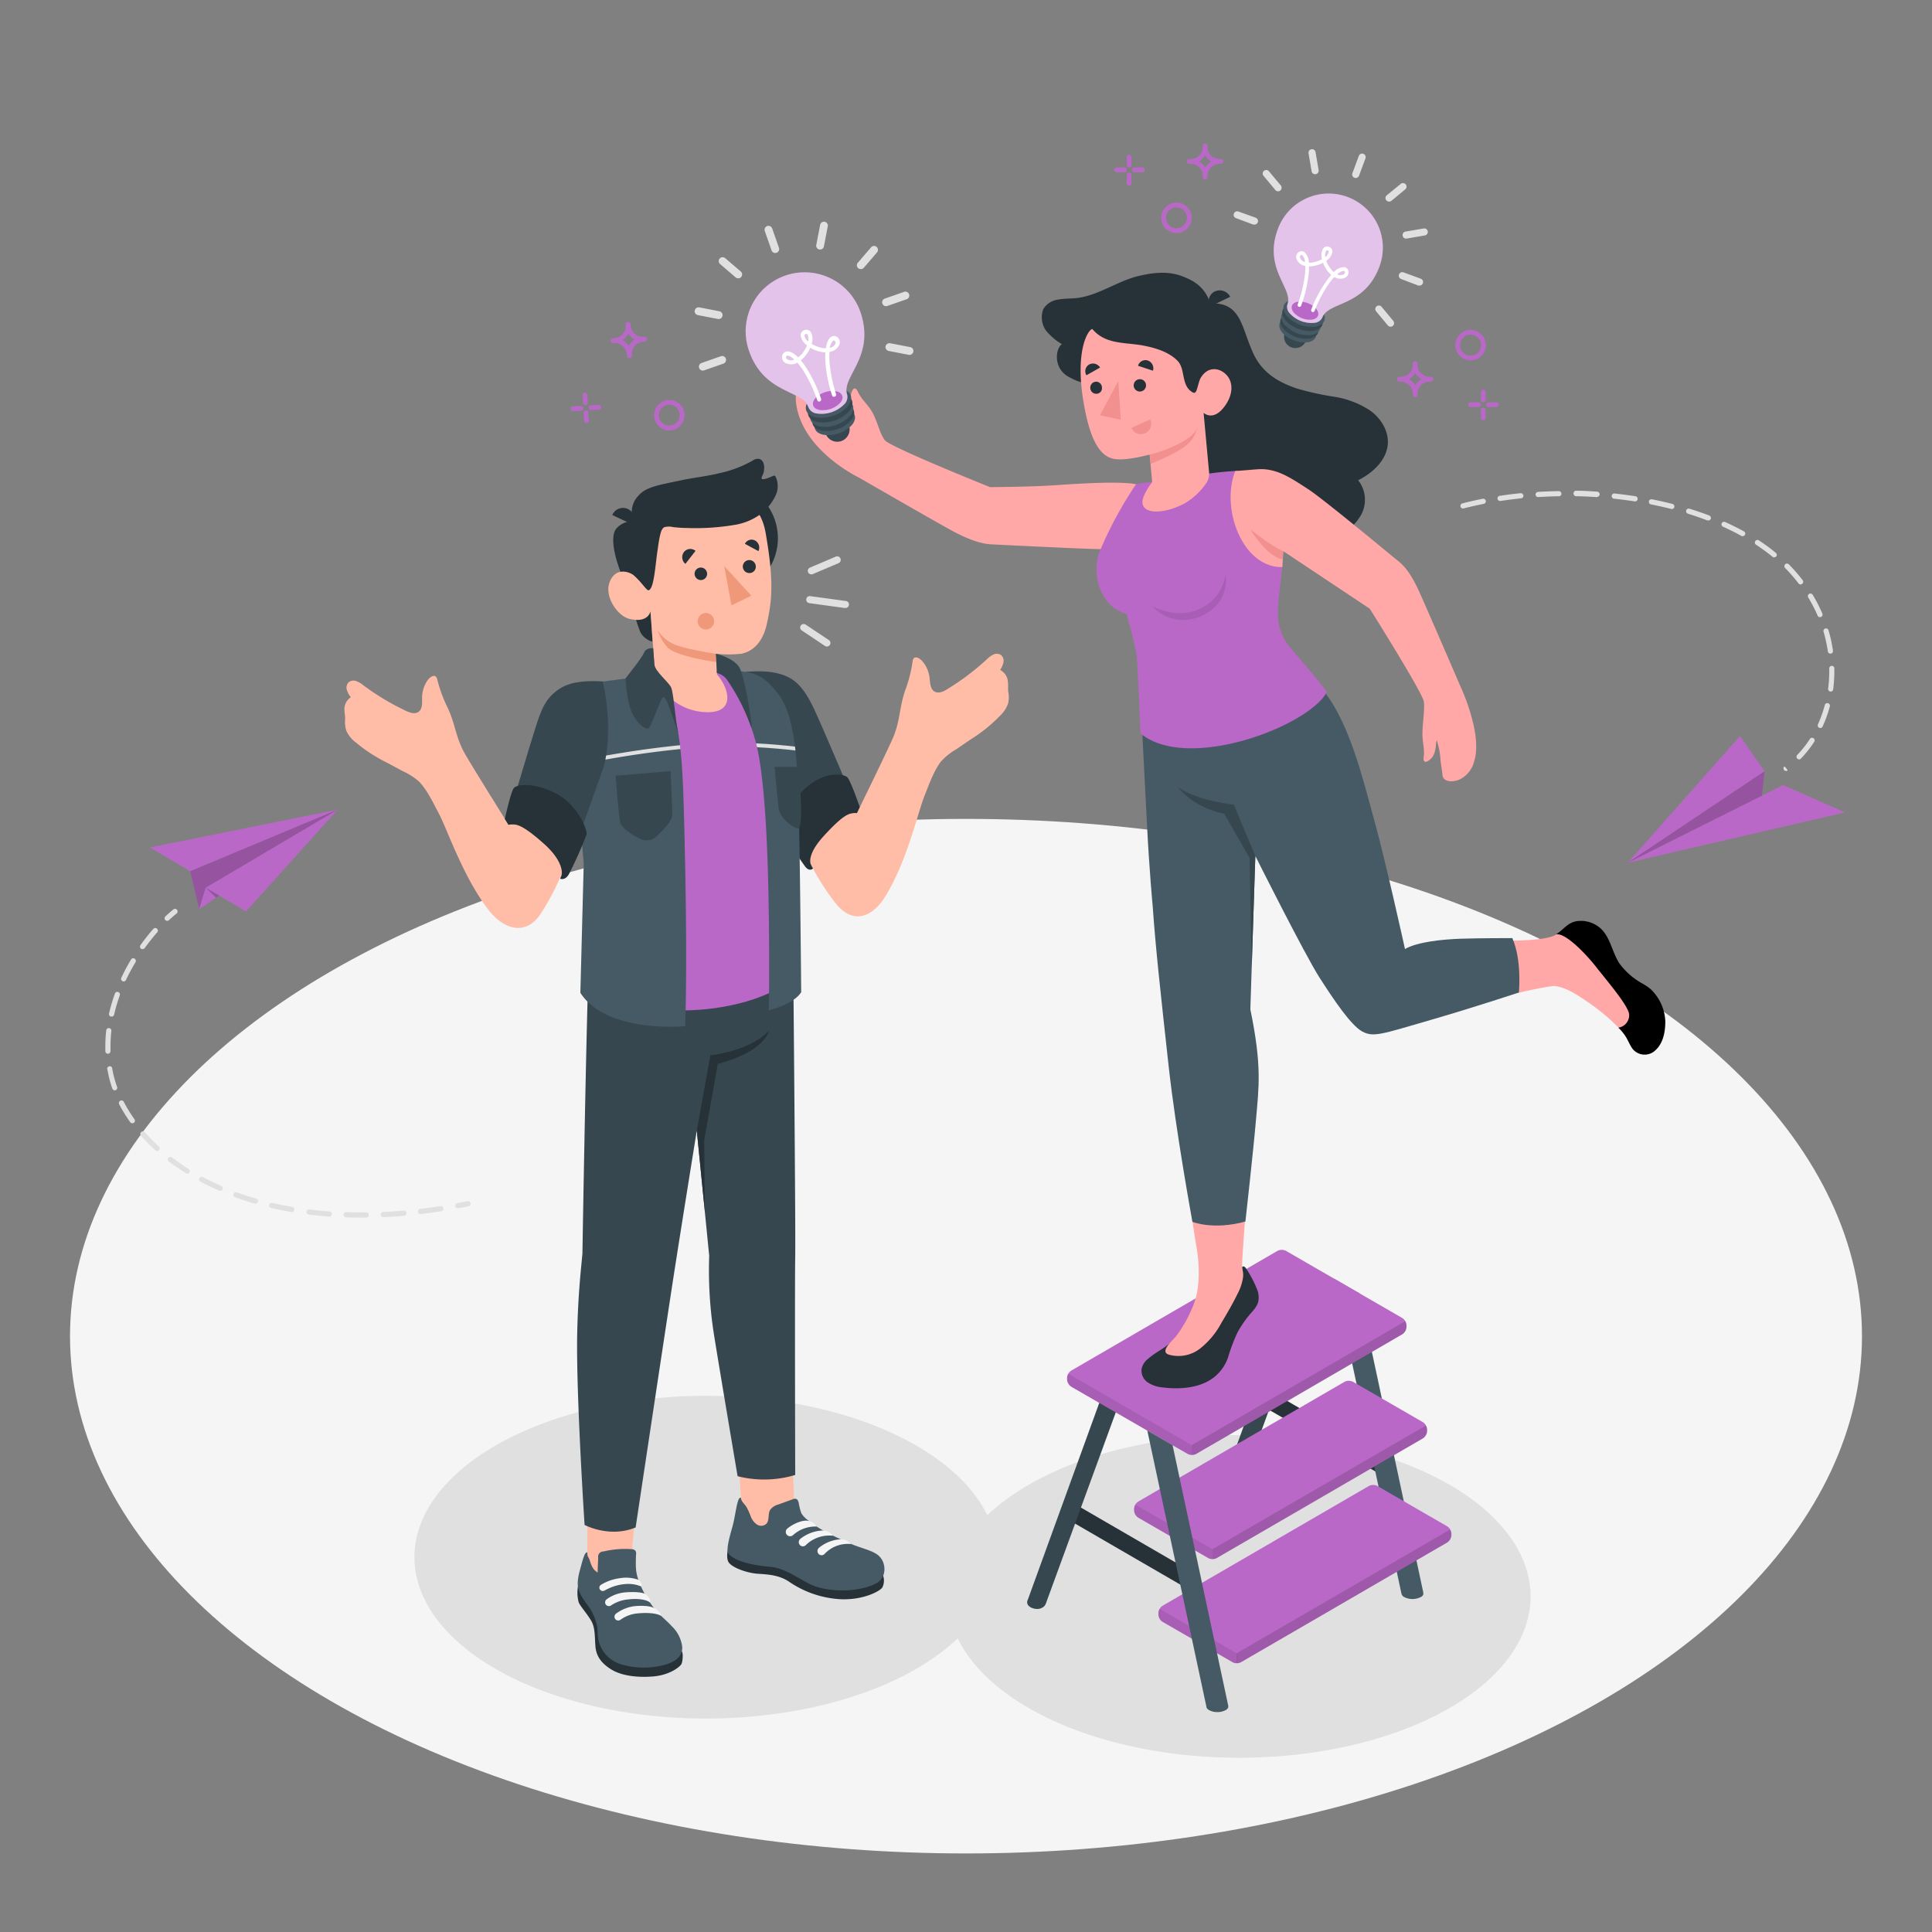 <svg xmlns="http://www.w3.org/2000/svg" viewBox="0 0 500 500"><rect x="0" y="0" width="500" height="500" fill="#808080" stroke="none"/><g id="Floor"><ellipse id="floor" cx="250" cy="345.8" rx="231.88" ry="133.87" style="fill:#f5f5f5"></ellipse></g><g id="Shadows"><ellipse id="Shadow" cx="320.69" cy="413.15" rx="75.43" ry="41.76" style="fill:#e0e0e0"></ellipse><ellipse id="shadow" cx="182.68" cy="403" rx="75.43" ry="41.76" style="fill:#e0e0e0"></ellipse></g><g id="Ladder"><g id="ladder"><path d="M336.92,327.75l-21.15,58.1c-.95,1.89,2.22,2.93,3.61,2.12a3.51,3.51,0,0,0,1-1.08L341.17,330Z" style="fill:#37474f"></path><polygon points="308.3 411.74 276.16 393.11 277.16 388.66 309.3 407.3 308.3 411.74" style="fill:#263238"></polygon><path d="M285.44,360.45,266,414c-.95,1.89,2.22,2.93,3.62,2.12a2,2,0,0,0,1-1l0,0,19-51.95Z" style="fill:#37474f"></path><polygon points="358.78 382.45 328.39 364.84 329.91 360.7 359.78 378.01 358.78 382.45" style="fill:#263238"></polygon><path d="M368.35,412.34a3.47,3.47,0,0,0-.05-.42l-16.49-77.2-6.56-3.78,17.46,81.57a1.4,1.4,0,0,0,.68.8,4.77,4.77,0,0,0,4.31,0,1.2,1.2,0,0,0,.66-.72A2.37,2.37,0,0,0,368.35,412.34Z" style="fill:#455a64"></path><path d="M312.69,403.23l-18.11-10.46a2.37,2.37,0,0,1-1.08-1.87v-.43a2.37,2.37,0,0,1,1.08-1.87l53.4-31a2.41,2.41,0,0,1,2.16,0l18.11,10.46a2.38,2.38,0,0,1,1.08,1.87v.43a2.4,2.4,0,0,1-1.08,1.88l-53.39,31A2.37,2.37,0,0,1,312.69,403.23Z" style="fill:#BA68C8"></path><path d="M293.82,389.41a2.14,2.14,0,0,0-.32,1.06v.43a2.37,2.37,0,0,0,1.08,1.87l18.11,10.46a2.25,2.25,0,0,0,1.09.26v-2.56Z" style="opacity:0.1"></path><path d="M313.78,400.93v2.56a2.24,2.24,0,0,0,1.08-.26l21.72-12.54,31.67-18.42a2.4,2.4,0,0,0,1.08-1.88V370a2.17,2.17,0,0,0-.32-1.06Z" style="opacity:0.15"></path><path d="M319,430.19l-18.12-10.46a2.39,2.39,0,0,1-1.08-1.87v-.43a2.39,2.39,0,0,1,1.08-1.87l53.4-31a2.41,2.41,0,0,1,2.16,0l18.11,10.46a2.37,2.37,0,0,1,1.08,1.87v.43a2.37,2.37,0,0,1-1.08,1.87l-53.39,31A2.41,2.41,0,0,1,319,430.19Z" style="fill:#BA68C8"></path><path d="M300.08,416.36a2.28,2.28,0,0,0-.32,1.07v.43a2.39,2.39,0,0,0,1.08,1.87L319,430.19a2.24,2.24,0,0,0,1.08.26v-2.56Z" style="opacity:0.1"></path><path d="M320,427.89v2.56a2.24,2.24,0,0,0,1.08-.26l21.73-12.54,31.66-18.43a2.37,2.37,0,0,0,1.08-1.87v-.43a2.23,2.23,0,0,0-.31-1.06Z" style="opacity:0.15"></path><path d="M307.34,376.26l-30.1-17.38a2.37,2.37,0,0,1-1.08-1.87v-.43a2.37,2.37,0,0,1,1.08-1.87l53.39-31a2.41,2.41,0,0,1,2.16,0l30.1,17.38A2.37,2.37,0,0,1,364,343v.43a2.37,2.37,0,0,1-1.08,1.87l-53.39,31A2.41,2.41,0,0,1,307.34,376.26Z" style="fill:#BA68C8"></path><path d="M308.42,374v2.56a2.24,2.24,0,0,0,1.08-.26l21.73-12.54,31.66-18.43a2.37,2.37,0,0,0,1.08-1.87V343a2.23,2.23,0,0,0-.31-1.06Z" style="opacity:0.15"></path><path d="M276.47,355.52a2.26,2.26,0,0,0-.31,1.06V357a2.37,2.37,0,0,0,1.08,1.87l30.1,17.38a2.24,2.24,0,0,0,1.08.26V374Z" style="opacity:0.1"></path><path d="M303.46,374l14.36,67.21a1.33,1.33,0,0,1,.05.44,1.64,1.64,0,0,1,0,.2,1.35,1.35,0,0,1-.66.72,4.34,4.34,0,0,1-2.16.51,4.28,4.28,0,0,1-2.15-.51,1.46,1.46,0,0,1-.61-.56l-.07-.22,0-.09-15.3-71.48" style="fill:#455a64"></path></g></g><g id="character-2"><g id="Character"><path d="M321.3,328c-1.52,1.29-3.62,7.47-3.93,8.16a82.77,82.77,0,0,1-4.19,8.76c-.6,1-1.35,1.82-2,2.75a4.12,4.12,0,0,1-2.1,1.61,2.5,2.5,0,0,1-2.27-.3,2.44,2.44,0,0,1-.82-1.66,17.91,17.91,0,0,1,.38-3.58,17.34,17.34,0,0,1-4,4.22c-1.11.85-1.61,1.13-2.77,1.88a21,21,0,0,0-2.7,2,4.4,4.4,0,0,0-1.43,2.31,3.64,3.64,0,0,0,1.53,3.59,8.25,8.25,0,0,0,3.87,1.32c4.89.63,10.83.12,14.41-3.61a11.3,11.3,0,0,0,2.56-4.22,45.43,45.43,0,0,1,2.43-6.41,28.1,28.1,0,0,1,3.79-5.34,7.59,7.59,0,0,0,1.45-2.16,5.38,5.38,0,0,0-.25-3.8,28.2,28.2,0,0,0-2.74-5.18,1.44,1.44,0,0,0-.49-.52C321.79,327.69,321.55,327.77,321.3,328Z" style="fill:#263238"></path><path d="M427.16,256a15.07,15.07,0,0,0-2.05-1.39,18.24,18.24,0,0,1-6-5.23c-1.81-2.78-2.27-6.39-4.57-8.78a7.67,7.67,0,0,0-6-2.21c-2.71.21-3.7,2.13-5.81,3.48-1.71,1.08-6,1.39-9.12,1.51s-6.56,0-9.68.11c-4.64.17-12.77-.48-20.64,2.85-5.73-20.43-12-61.11-26.76-73.08a3,3,0,0,0-2.05.2l0-.14L297,185.52c-.65,12.74,3.06,63.4,6,81.5,1,6.35,3,32.36,5.26,46.73q.64,4.23,1.28,8.44a37.35,37.35,0,0,1,.64,9.19c-.09,1-.2,2-.36,3a21,21,0,0,1-1.71,5.09,32.31,32.31,0,0,1-3.75,6.36c-.75,1-4.34,3.88-1.93,4.73a9.1,9.1,0,0,0,8.12-1.53,20.86,20.86,0,0,0,5.47-6.54c1.52-2.56,3.05-5.14,4.34-7.82a12.8,12.8,0,0,0,1.34-4.11c.18-1.69-.36-1.61-.21-4.34s1.22-17.6,1.22-17.6c.92-11,1.88-22.73,2-27,.24-6.92-2-20.68-2-20.68l2.05-40.44c7.63,14.67,19,34.15,22.69,39.79,5.19,7.83,9.55,7.14,19.52,4,8.43-2.65,26-7.95,35.12-9.13,3.26.27,6.31,2.47,9,4.28a51.55,51.55,0,0,1,7.81,6.55,12.14,12.14,0,0,1,2.2,2.81c.36.69,1.08,1.34,1.51,2a3.64,3.64,0,0,0,5.71.58c2.09-1.9,2.39-4.85,2.36-7.41A11,11,0,0,0,427.16,256Z" style="fill:#ffa8a7"></path><path d="M414.54,240.55c2.3,2.39,2.76,6,4.57,8.78a18.24,18.24,0,0,0,6,5.23,15.07,15.07,0,0,1,2.05,1.39,12.21,12.21,0,0,1,3.82,8.37c0,2.55-.46,5.57-2.55,7.48a4,4,0,0,1-6.09-.59c-.43-.65-.95-1.75-1.31-2.44a12.14,12.14,0,0,0-2.2-2.81,3.26,3.26,0,0,0,2.79-3.46c-.25-2.3-5.73-8.66-8.5-12.2s-8.06-9-10.42-8.48c2.11-1.35,3.1-3.27,5.81-3.48A7.67,7.67,0,0,1,414.54,240.55Z"></path><path d="M342.71,179c-1.22-1.54-9.21-9.49-9.21-9.49-8.09,7.33-31,8.12-38.49,3.58.28,12.39,1.16,26.7,1.81,39.93.6,12.1,1.49,21.43,1.49,21.43.72,10.45,2,22.14,4.15,41.6,1.87,16.94,6.14,40.16,6.14,40.16s5.38,2.21,13.71-.08c0,0,2.05-18.26,2.73-26.24.75-8.71,1.59-13.89-1.45-28.67l1.29-39.69s12.75,25.44,16.57,31.41,8.21,12.44,11.08,14,4.92.75,17.37-2.87,23.19-7.22,23.19-7.22.82-8.34-1.7-14.07c0,0-8.56,0-13.32.16s-11.34.83-14.46,2.67c0,0-4.81-21.86-7.86-33S349.3,187.36,342.71,179Z" style="fill:#455a64"></path><g id="character"><path d="M222.35,123.63s20.78,12,24.71,14.08c4.19,2.17,7,3,9.35,3.16,0,0,22.68,1.13,27.45,1.23,6,.13,8.62.36,11.73-1,1.72-.79,1.71-.83,6.17-4.06a18,18,0,0,0-1.48-4.72c-.59-1.14-5-6.8-6.23-7-5.3-1-18.86.16-22.76.36-4.49.24-10.57.36-15.07.39,0,0-25.74-10.33-27.19-12.11s-2-5.37-3.61-7.82c-1.06-1.65-2.58-2.93-3.39-4.75-.2-.45-.58-1-1-.83a.84.84,0,0,0-.31.28,3.81,3.81,0,0,0-.27,3.47c.31,1,.85,2.65-.2,4.08-1.22-.85-2.08-3.36-2.49-5.52a9.14,9.14,0,0,0-1.29-3.68c-1.25-1.61-8.61-1.42-9.68.23s-1.16,4.62-.08,8C210,117.78,222.35,123.63,222.35,123.63Z" style="fill:#ffa8a7"></path><g id="Light"><path d="M219.71,110.09a3.2,3.2,0,1,1-4.05-2A3.2,3.2,0,0,1,219.71,110.09Z" style="fill:#37474f"></path><path d="M213.09,112.51c-2.4-.49-3-2.38-1.4-4.21a8.51,8.51,0,0,1,7.3-2.42c2.4.49,3,2.38,1.39,4.21A8.46,8.46,0,0,1,213.09,112.51Z" style="fill:#455a64"></path><path d="M212.61,111.45c-2.47-.51-3.12-2.45-1.44-4.34a8.76,8.76,0,0,1,7.52-2.5c2.47.51,3.12,2.46,1.44,4.34A8.75,8.75,0,0,1,212.61,111.45Z" style="fill:#37474f"></path><path d="M212.12,110.36c-2.55-.53-3.21-2.53-1.48-4.48a9,9,0,0,1,7.75-2.57c2.55.53,3.21,2.53,1.48,4.47A9,9,0,0,1,212.12,110.36Z" style="fill:#455a64"></path><path d="M211.61,109.23c-2.62-.54-3.31-2.6-1.53-4.61a9.3,9.3,0,0,1,8-2.65c2.63.54,3.32,2.6,1.53,4.61A9.29,9.29,0,0,1,211.61,109.23Z" style="fill:#37474f"></path><path d="M211.13,108c-2.69-.55-3.39-2.65-1.57-4.7a9.49,9.49,0,0,1,8.15-2.71c2.69.55,3.39,2.66,1.57,4.71A9.49,9.49,0,0,1,211.13,108Z" style="fill:#455a64"></path><path d="M203.43,71.25a15.27,15.27,0,0,0-9.67,19.31c3.82,11.5,13.94,10.26,15.48,14.89a2.63,2.63,0,0,0,2.15,1.56,8.26,8.26,0,0,0,7.07-2.35,2.63,2.63,0,0,0,.78-2.53h0c-1.54-4.63,7.32-9.7,3.5-21.2A15.28,15.28,0,0,0,203.43,71.25Z" style="fill:#BA68C8"></path><g style="opacity:0.6"><path d="M203.43,71.25a15.27,15.27,0,0,0-9.67,19.31c3.82,11.5,13.94,10.26,15.48,14.89a2.63,2.63,0,0,0,2.15,1.56,8.26,8.26,0,0,0,7.07-2.35,2.63,2.63,0,0,0,.78-2.53h0c-1.54-4.63,7.32-9.7,3.5-21.2A15.28,15.28,0,0,0,203.43,71.25Z" style="fill:#fff"></path></g><path d="M212.05,106.09c-1.75-.36-2.2-1.74-1-3.07a6.19,6.19,0,0,1,5.32-1.77c1.75.36,2.21,1.74,1,3.07A6.19,6.19,0,0,1,212.05,106.09Z" style="fill:#BA68C8"></path><path d="M216,102.67a.53.53,0,0,1-.66-.32,37.55,37.55,0,0,1-1.73-8.62,18.27,18.27,0,0,1,0-2.54,6.63,6.63,0,0,1-1.46-.2,8.84,8.84,0,0,1-2.46-1,9,9,0,0,1-1.39,2.25,7.23,7.23,0,0,1-1.05,1,19.92,19.92,0,0,1,1.49,2.07,37.12,37.12,0,0,1,3.76,7.94.52.52,0,1,1-1,.3,36.65,36.65,0,0,0-3.65-7.69,16.62,16.62,0,0,0-1.5-2,3.2,3.2,0,0,1-3,.1,1.66,1.66,0,0,1-.89-2,1.38,1.38,0,0,1,1.15-1c.83-.11,1.85.44,2.93,1.52a5.83,5.83,0,0,0,1-.92,8,8,0,0,0,1.31-2.19,3.85,3.85,0,0,1-1.64-2.52,1.39,1.39,0,0,1,1-1.42,1.37,1.37,0,0,1,1.65.54,3.89,3.89,0,0,1,.2,3,7.91,7.91,0,0,0,2.36,1,5.92,5.92,0,0,0,1.32.16c.22-1.51.71-2.56,1.43-3a1.37,1.37,0,0,1,1.52.12,1.67,1.67,0,0,1,.47,2.1,3.23,3.23,0,0,1-2.48,1.71,16.87,16.87,0,0,0,0,2.54,36.67,36.67,0,0,0,1.68,8.35.52.52,0,0,1-.31.67ZM203.66,92.05a.39.39,0,0,0-.22.28c-.13.41.27.66.4.73a2,2,0,0,0,1.74,0c-.84-.79-1.5-1.08-1.85-1Zm11.11-2a2.07,2.07,0,0,0,1.39-1c.06-.13.23-.58-.12-.83-.2-.14-.32-.11-.41-.06A3,3,0,0,0,214.77,90Zm-6.28-3.56a.35.35,0,0,0-.29.39,2.51,2.51,0,0,0,.91,1.49A2.55,2.55,0,0,0,209,86.6.35.35,0,0,0,208.49,86.46Z" style="fill:#fff"></path></g><path d="M212.05,64.57a1,1,0,0,1-.8-1.18l1-5.18a1,1,0,0,1,1.18-.81h0a1,1,0,0,1,.8,1.17l-1,5.19a1,1,0,0,1-1.18.8Z" style="fill:#e0e0e0"></path><path d="M200.44,65.46a1,1,0,0,1-.76-.66l-1.75-5a1,1,0,0,1,1.91-.68l1.75,5a1,1,0,0,1-.62,1.29A1.07,1.07,0,0,1,200.44,65.46Z" style="fill:#e0e0e0"></path><path d="M190.83,72a1,1,0,0,1-.47-.23l-4-3.43a1,1,0,1,1,1.32-1.53l4,3.43a1,1,0,0,1-.85,1.76Z" style="fill:#e0e0e0"></path><path d="M180.61,81.55a1,1,0,0,1,.38-2l5.18,1h0a1,1,0,1,1-.38,2l-5.18-1Z" style="fill:#e0e0e0"></path><path d="M181.7,95.89a1,1,0,0,1-.76-.66,1,1,0,0,1,.62-1.29l5-1.75a1,1,0,0,1,.67,1.91l-5,1.75A1.07,1.07,0,0,1,181.7,95.89Z" style="fill:#e0e0e0"></path><path d="M230,90.83a1,1,0,1,1,.37-2l5.19,1h0a1,1,0,0,1-.38,2l-5.18-1Z" style="fill:#e0e0e0"></path><path d="M229.12,79.22a1,1,0,0,1-.76-.65,1,1,0,0,1,.62-1.29l5-1.75a1,1,0,0,1,.67,1.91l-5,1.74A.88.88,0,0,1,229.12,79.22Z" style="fill:#e0e0e0"></path><path d="M222.55,69.61a1.07,1.07,0,0,1-.47-.22A1,1,0,0,1,222,68l3.44-4a1,1,0,1,1,1.53,1.32l-3.43,4A1,1,0,0,1,222.55,69.61Z" style="fill:#e0e0e0"></path><path d="M300,116.87c1.55,1.37,2.69,4.2,4,5.81a47,47,0,0,0,31.84,17,23.85,23.85,0,0,0,9.33-.78,12.1,12.1,0,0,0,7.14-5.76,8.19,8.19,0,0,0-.81-8.85c3.81-1.93,7.42-5.25,7.67-9.51.19-3.36-1.84-6.56-4.57-8.53a23.57,23.57,0,0,0-9.36-3.58,71.56,71.56,0,0,1-9.85-2.2c-5.09-1.79-8.91-4.28-11.13-9.21-3.08-6.83-3.06-13-11-12.77-1.53-4.21-4.11-5.85-7.62-7.11s-7.27-.81-10.78,0c-5.66,1.29-10.6,5.17-16.37,5.77-1.55.16-3.13.08-4.67.39A5.26,5.26,0,0,0,270,80a6,6,0,0,0,.69,5.54,15.46,15.46,0,0,0,4.14,3.53c-1.62,1-2.53,6.49,2.22,8.71a14.54,14.54,0,0,0,7.39,1.77c-.16,0,1.18,11.22,1.46,12.22.72,2.63,5.91,3.34,8.16,3.87,1.67.4,4.36,0,5.7,1Z" style="fill:#263238"></path><path d="M313.16,79.32l5.22-2.51a3.06,3.06,0,0,0-4-1.38A2.82,2.82,0,0,0,313.16,79.32Z" style="fill:#263238"></path><path d="M284.62,142.67a100.17,100.17,0,0,1,9.43-17.41l19.56-2.8c2.07-.27,5.13-.56,6.26-.58a9.83,9.83,0,0,1,3,.42c3.74,1.21,4.7,4.53,5.54,8.52.93,4.38,3.33,8.45,3.43,15.94l-1,8.85-.08,1.48c0,.26,0,.51,0,.77a13.28,13.28,0,0,0,3.39,10c5.91,7,6.88,8,9.22,11.26-4.71,8.85-36.07,20.78-48.19,10.69,0,0-.71-16.13-1-20.25-1.09-5.55-2.29-9.32-2.58-10.65C284.55,157,282.33,148.15,284.62,142.67Z" style="fill:#BA68C8"></path><path d="M298.1,156.76s6.23,3.8,12.5.73a11.26,11.26,0,0,0,6.56-8.91s1.56,7.41-6.39,10.91A10.87,10.87,0,0,1,298.1,156.76Z" style="opacity:0.1"></path><path d="M280.32,103.47c1.88,11.75,4.93,14.71,8,15.29,2.07.39,5.66-.19,9.2-1.12l.66,7.11s-2.65,3.46-2.52,5.32c.21,3.29,6.2,2.84,11.15.08a17.86,17.86,0,0,0,5.55-5.39,4.49,4.49,0,0,0,.57-2.3l-1.44-15.62s2.23,2.13,5-1.13,3-7.23.25-9.28c-1.89-1.41-4.54-1.34-6.14,1.62-.85,2.13-.81,4.2-2,3.46-3-1.74-1.76-6-3.84-8.12-2.29-2.37-5.92-3.4-9.07-4-4.75-.83-9.6-.24-13-4.24C281.63,85.3,278.25,90.52,280.32,103.47Z" style="fill:#ffa8a7"></path><path d="M293.4,99.86a1.6,1.6,0,1,0,1.53-1.73A1.62,1.62,0,0,0,293.4,99.86Z" style="fill:#263238"></path><path d="M282.17,100.41a1.53,1.53,0,0,0,1.57,1.5,1.44,1.44,0,0,0,1.44-1.63,1.52,1.52,0,0,0-1.57-1.5A1.55,1.55,0,0,0,282.17,100.41Z" style="fill:#263238"></path><polygon points="289.4 98.64 290.06 108.62 284.68 107.48 289.4 98.64" style="fill:#f28f8f"></polygon><path d="M297.56,117.64c3.75-.85,11.35-3.82,12.29-7a8.07,8.07,0,0,1-2.38,4.2c-2.15,2.22-9.69,5.2-9.69,5.2Z" style="fill:#f28f8f"></path><path d="M294.52,94.66l3.87,1.28a2.14,2.14,0,0,0-1.34-2.64A2,2,0,0,0,294.52,94.66Z" style="fill:#263238"></path><path d="M281.17,97.12l3.53-2a2.14,2.14,0,0,0-2.86-.77A2,2,0,0,0,281.17,97.12Z" style="fill:#263238"></path><path d="M297.67,108.54l-4.83,2.2a2.59,2.59,0,0,0,3.46,1.4A2.67,2.67,0,0,0,297.67,108.54Z" style="fill:#f28f8f"></path><path d="M378,177.73s-9.15-21.24-11-25.24c-2.27-4.77-3.89-6.37-5.79-7.81,0,0-18.29-15.16-22.26-17.81-5-3.33-7.64-4.87-11-5.35-1.88-.26-2.76,0-8.26.38-3.87,9.77,1.93,25.07,12.18,24.86l.25-4.12,22.38,14.9s13.74,21.82,14,24.09-.39,5.53-.37,8.45c0,2,.61,3.86.32,5.83-.08.49-.06,1.17.42,1.25a.65.65,0,0,0,.41-.07,3.76,3.76,0,0,0,2.09-2.77c.3-1,.17-1.76.46-2.8a22.44,22.44,0,0,1,1,5.46c.14,1.19.39,2.56.49,3.62.2,2,3.16,1.9,4.85.9a7,7,0,0,0,3.3-4.35C383.86,190.16,378,177.73,378,177.73Z" style="fill:#ffa8a7"></path><path d="M332.06,142.64c-3.41-1.54-8.5-5.67-8.5-5.67s4.11,7,8.37,7.8Z" style="fill:#f28f8f"></path></g><path d="M324.88,221.51l-5.59-13.29s-9-.8-14.44-4.47c0,0,3.74,5.16,12,6.87L323.38,222l.56,28.33Z" style="fill:#37474f"></path></g></g><g id="character-1"><g id="character"><path d="M194,174.08c5-.53,11.46.66,15.5,7.54,1.32,2.24,7.27,16.45,12.26,28.83,5-10.22,9.18-18.89,9.75-20.49,1.52-4.26,1.26-7,2.8-11.41a35.11,35.11,0,0,0,1.88-7.48c.3-1.74,1.91-.65,2.51.05a7.93,7.93,0,0,1,1.86,4.17c.17,1.37.14,3.06,1.35,3.71,1,.54,2.23,0,3.2-.62a64.73,64.73,0,0,0,10.25-7.72,6.49,6.49,0,0,1,1.73-1.27,2,2,0,0,1,2,.15,2,2,0,0,1,.59,1.92,6,6,0,0,1-.84,1.93,3.71,3.71,0,0,1,2,3c.12.87,0,1.71.08,2.57a7.33,7.33,0,0,1,0,3,7.94,7.94,0,0,1-2.2,3.36,38.79,38.79,0,0,1-6.57,5.43q-2.34,1.54-4.65,3.15a16.13,16.13,0,0,0-4.06,3.27c-1.87,2.56-2.9,5.62-4.08,8.53-1.84,4.5-4.52,17-10.21,26.23-3.27,5.34-8.31,7.56-12.84,1.9a62.39,62.39,0,0,1-6.58-10.34c-6.48-13-11-23.83-11-23.83S191.5,185.81,194,174.08Z" style="fill:#ffbda7"></path><path d="M192.93,173.87c3.72-.26,7.56-.27,10.85,1.27,4.13,1.92,6.17,6.68,8.1,11s8,18.58,8,18.58l-16.2,10.34-8.34-17A61.78,61.78,0,0,1,192.93,173.87Z" style="fill:#37474f"></path><path d="M221.75,210.45a3.23,3.23,0,0,0-1,0c-1.16.17-2.54.42-7.51,5.85-4.76,5.18-3.36,7.47-3.36,7.47l.52,1s-.94,1-2.11-.62a77.8,77.8,0,0,1-5.22-8.35c-.4-1.13.53-7.86,5.9-12.27,5-4.13,9.35-3.14,10.24-2.44s3.29,7.8,3.29,7.8Z" style="fill:#263238"></path><g id="Botom"><path d="M152,406.8c3.35,1.8,7.06,1.65,11.05,0l2-21.74L152,386.78Z" style="fill:#ffbda7"></path><path d="M192.09,393.8c2.83,6.13,7.94,4.43,13.71.51l-1-21.85H190.89Z" style="fill:#ffbda7"></path><path d="M176.46,427.37c.37.35.26,2.72-.15,3.36s-2.94,2.82-7.47,3.15c-4.33.31-8.2-.28-10.74-1.89s-3.78-3.4-4-5.86,0-4.85-1.14-6.75-2.81-3.73-3.19-4.68a9.59,9.59,0,0,1,0-5Z" style="fill:#263238"></path><path d="M164.58,405.84a11.63,11.63,0,0,0,.53,2.74,24.82,24.82,0,0,0,2.65,5.43,22.55,22.55,0,0,0,1.8,2.55c1.31,1.55,2.94,2.83,4.33,4.33a8.89,8.89,0,0,1,2.67,5.31c.19,3.4-3.5,4.55-6.34,5.06a20.82,20.82,0,0,1-9.22-.46,8.47,8.47,0,0,1-6.21-6.77c-.16-.94-.1-1.91-.21-2.86a13.48,13.48,0,0,0-2.64-5.94,17.33,17.33,0,0,1-2-3.23c-.89-2.11-.18-4.47.39-6.57.49-1.8,1-3.85,1.68-3.68a2.26,2.26,0,0,0,.15,1.09,4.57,4.57,0,0,1,.5,1.07,8.16,8.16,0,0,0,.52,1.4,3.66,3.66,0,0,0,1.5,1.66c0-1.28.09-2.57.13-3.85a1.35,1.35,0,0,1,1.38-1.6,24.11,24.11,0,0,1,7.27-.6,1.31,1.31,0,0,1,1,.43,1.39,1.39,0,0,1,.16.86A33.74,33.74,0,0,0,164.58,405.84Z" style="fill:#455a64"></path><path d="M168.22,414.72c-1.27-1-4.1-1-5.65-.79a9.34,9.34,0,0,0-4.41,1.54,1,1,0,0,1-1.29-.1h0a1,1,0,0,1,.09-1.44,9.53,9.53,0,0,1,5-1.84c3.81-.27,4.93.38,4.93.38S168.59,413.59,168.22,414.72Z" style="fill:#f5f5f5"></path><path d="M171.13,418.2c-1.6-.94-4.71-.8-6.26-.64a8.8,8.8,0,0,0-4.28,1.63,1,1,0,0,1-1.3-.1h0a1,1,0,0,1,.09-1.44,9.91,9.91,0,0,1,5.07-2c3.81-.27,4.8.51,4.8.51A3.2,3.2,0,0,1,171.13,418.2Z" style="fill:#f5f5f5"></path><path d="M160.4,408.44a9.46,9.46,0,0,1,4.79.4c.68.38,1.12,1.44.69,1.71a8.75,8.75,0,0,0-4.25-.58,12.46,12.46,0,0,0-4.13,1.13c-.32.14-.71.35-1.05.53a.89.89,0,0,1-1.25-.39h0a.84.84,0,0,1,.33-1.09A12.33,12.33,0,0,1,160.4,408.44Z" style="fill:#f5f5f5"></path><path d="M228.55,407.78a4,4,0,0,1-.17,3c-.42.89-5,3.49-11.27,3.07a26,26,0,0,1-12.89-4.5c-2.37-1.58-4.85-1.87-7.93-2.05s-7.14-1.71-7.82-3.16.1-3.92.1-3.92Z" style="fill:#263238"></path><path d="M203.51,388.61l1.62-.59a1.29,1.29,0,0,1,.92-.1c.4.15.55.62.66,1a14.53,14.53,0,0,0,.68,2.71,6.62,6.62,0,0,0,1.75,1.83,29,29,0,0,0,5,3.22c2,1.09,4,1.94,6.14,2.89s5,1.55,6.66,2.68c2.45,1.65,2.76,5.79,0,7.42-2.4,1.42-8.73,2.94-15.36,1.07-3.61-1-7.63-4.89-12.37-5.26-3-.24-8.72-1.08-10.66-3.37-.72-1,.24-4.24,1-7,.86-3,1.18-7.78,2.19-7.51.07,1,.94,1.59,1.47,2.44a17.37,17.37,0,0,1,1.08,2.41,4.42,4.42,0,0,0,1.58,2.07,2,2,0,0,0,2.44-.14c.89-.91.36-2.52,1-3.62a3.85,3.85,0,0,1,2.13-1.4Z" style="fill:#455a64"></path><path d="M211.31,395.07a2.81,2.81,0,0,0-2.23-1.49c-1.37-.26-3.8.75-5.3,2a1.12,1.12,0,0,0,.16,1.86h0a1.12,1.12,0,0,0,1.28-.14A8.62,8.62,0,0,1,211.31,395.07Z" style="fill:#f5f5f5"></path><path d="M215.56,397.45a3.22,3.22,0,0,0-2.64-1.36,10,10,0,0,0-5.8,2.17,1.1,1.1,0,0,0,.15,1.8h0a1.07,1.07,0,0,0,1.24-.15A8.64,8.64,0,0,1,215.56,397.45Z" style="fill:#f5f5f5"></path><path d="M220.26,399.6a3.6,3.6,0,0,0-2.74-1.23,9.62,9.62,0,0,0-5.56,2.19,1.1,1.1,0,0,0,.15,1.8h0a1.08,1.08,0,0,0,1.24-.15A8.23,8.23,0,0,1,220.26,399.6Z" style="fill:#f5f5f5"></path><path d="M152.37,248.17c-.79,23.79-1.64,76.24-1.64,76.24-.25,3-1.13,10.08-1.35,20.74-.32,15.46,1.91,49.5,1.91,49.5s6.45,3.46,13.21.65c0,0,7.34-48.85,9.69-64.1,2.07-13.39,6.14-38.61,6.14-38.61L183.54,325a106.82,106.82,0,0,0,1.11,19.59c1.09,7,6.24,37.45,6.24,37.45a28,28,0,0,0,14.91-.32s-.13-49.92,0-56.42c.14-7.4-.58-83.45-.58-83.45Z" style="fill:#37474f"></path><path d="M180.33,292.59l3.52-19.49s9.75-.86,15.14-6.29c0,0-1,5.33-13.22,8.53l-3.52,19.72.14,18.23Z" style="fill:#263238"></path></g><path d="M156.38,176.43c-4.67.83-5,3.14-6,7.77-.51,2.3-1.64,7.24-1.19,11.38L152.66,223l-1.19,31.53c7.51,8.17,37.56,10.79,54-1.19,0,0-.18-51.79-.94-60.11-1.32-14.52-7.9-19.68-17.57-19.65L170.4,175Z" style="fill:#BA68C8"></path><path d="M172,140.07a14.67,14.67,0,1,0,13.87-15.43A14.67,14.67,0,0,0,172,140.07Z" style="fill:#263238"></path><path d="M167.53,143.16,164,134.92a5.5,5.5,0,0,0-4.46,1.84c-1.85,2.1-.43,8.3,2.33,14.3,0,0,3,11,4,12.81a5.08,5.08,0,0,0,3,2.2Z" style="fill:#263238"></path><path d="M167.7,151.27c-.87.58-2.24-1.08-3.41-2.17s-4.86-2.49-6.46,1.4,2.06,8.89,4.95,9.63c5,1.28,5.55-1.9,5.55-1.9l1.32,17.65s3.62,7.68,12.37,8.39,6.58-6.35,3.54-9.71l-.3-5.37a31.55,31.55,0,0,0,6.62,0c3.57-.75,5.69-3.72,6.57-7.67,1.43-6.36,1.82-11.45-.32-23.69-2.35-13.42-18.06-12.72-26.26-6.93S167.7,151.27,167.7,151.27Z" style="fill:#ffbda7"></path><path d="M167.78,152.77c-.46,0-2.32-2.72-3.49-3.67-1.62-1.33-.31-14.18-.31-14.18a6.06,6.06,0,0,1,1.15-6.53c2-2.44,5.53-2.89,11.52-4.16,3-.63,6.47-1,9.4-1.74a30.18,30.18,0,0,0,8.65-3.24,2.67,2.67,0,0,1,1.65-.52,1.57,1.57,0,0,1,1.1.83,3,3,0,0,1,.32,1.38,5.38,5.38,0,0,1-.18,1.49c-.08.29-.62,1.17-.48,1.42.33.59,2.61-.56,3.06-.72a.48.48,0,0,1,.35,0,.39.39,0,0,1,.19.21,5.61,5.61,0,0,1,0,4.91,13,13,0,0,1-4.25,5.08,15.69,15.69,0,0,1-6.45,2.53,61,61,0,0,1-12.65.77c-1.06,0-2.11-.11-3.16-.21a4.56,4.56,0,0,0-2.23,0c-.8.39-1,1.55-1.19,2.32-.26,1.16-.41,2.33-.58,3.5C169.59,146.07,169.29,152.66,167.78,152.77Z" style="fill:#263238"></path><path d="M164.05,135.91l-5.58-2.62a3,3,0,0,1,4-1.58A3.25,3.25,0,0,1,164.05,135.91Z" style="fill:#263238"></path><path d="M185.26,169.19s-8.13-1.2-11-2.54a9.26,9.26,0,0,1-4.09-3.64,12.61,12.61,0,0,0,2.45,4.42c2.19,2.52,12.77,3.9,12.77,3.9Z" style="fill:#f0997a"></path><path d="M183,148.48a1.62,1.62,0,1,1-1.7-1.6A1.64,1.64,0,0,1,183,148.48Z" style="fill:#263238"></path><path d="M180,142.57l-2.62,3.36a2.23,2.23,0,0,1-.37-3.07A2.08,2.08,0,0,1,180,142.57Z" style="fill:#263238"></path><path d="M184.81,160.65a2.13,2.13,0,1,1-2.24-2A2.12,2.12,0,0,1,184.81,160.65Z" style="fill:#f0997a"></path><path d="M196.28,142.63l-3.5-1.89a1.92,1.92,0,0,1,2.64-.85A2.09,2.09,0,0,1,196.28,142.63Z" style="fill:#263238"></path><path d="M195.6,146.55a1.63,1.63,0,0,1-1.52,1.75,1.68,1.68,0,1,1,1.52-1.75Z" style="fill:#263238"></path><polygon points="187.41 146.47 189.3 156.69 194.44 154.16 187.41 146.47" style="fill:#f0997a"></polygon><path d="M206.59,204.86c-.46-10.81-1.3-20.36-5.32-25.43s-6.19-6-15.73-5.89v.61a3.64,3.64,0,0,1,2.72,1.61,56.21,56.21,0,0,1,7.34,16.31c2.77,10.5,3.24,34,3.39,46.59s0,22.8,0,22.8,6.38-1.49,8.36-4.69C207.35,256.77,207,215.67,206.59,204.86ZM175,187.07c-1.36-5.76-4.17-9.55-5.43-12.49l-15,2A11.47,11.47,0,0,0,147.94,188l3.13,35.41-.87,33.53c6.81,10.59,27.14,8.63,27.14,8.63s.58-15.08-.08-44.22C176.9,205,176.71,194.41,175,187.07Z" style="fill:#455a64"></path><path d="M175.55,189.91c-.79-3.7-1.22-10.58-1.86-12s-4.2-4.14-4.34-6l-.3-4.14s-1.81-.28-2.36,1.11-4.79,6.65-4.79,6.65.2,5.61,1.58,8.74,3.5,4.48,4.28,4.25c.59-.17,2.07-4.43,2.79-6.07.89-2.05,1.1-2.92,2.06-.89C173.37,183.23,175.55,189.91,175.55,189.91Z" style="fill:#37474f"></path><path d="M194.27,187.8c1,3.11-1.39-12.76-3-15.2s-6-3.41-6-3.41l.28,5a4.47,4.47,0,0,1,2.69,1.87A52.47,52.47,0,0,1,194.27,187.8Z" style="fill:#37474f"></path><path d="M159.32,200.76l14.22-1.2s.43,9,.43,11.38c0,1.49-2.37,3.94-4.13,5.56a3.71,3.71,0,0,1-4.18.59c-2.11-1.07-4.94-2.8-5.21-4.54C160,209.76,159.32,200.76,159.32,200.76Z" style="fill:#37474f"></path><path d="M200.46,198.47h6.13s.75,7.33.75,11.28c0,2.85-.26,4.65-.78,4.64-1.08,0-4.71-2.47-5.07-5.29C201.2,206.77,200.46,198.47,200.46,198.47Z" style="fill:#37474f"></path><path d="M176,192.86a254,254,0,0,0-27.22,4.26l.09,1a255.32,255.32,0,0,1,27.24-4.27C176.05,193.52,176,193.19,176,192.86Z" style="fill:#e0e0e0"></path><path d="M205.74,193.22c-3-.35-6.35-.66-10.06-.84.08.33.16.66.24,1,3.66.19,7,.5,9.94.84Z" style="fill:#e0e0e0"></path><path d="M155,176.48c-5,0-10.89-.22-14.2,7-1.07,2.37-5.52,17.12-9.2,29.95-6-9.65-11.09-17.83-11.82-19.36-2-4.09-2-6.85-4-11.06a36,36,0,0,1-2.64-7.25c-.47-1.69-2-.44-2.49.31a8,8,0,0,0-1.42,4.34c0,1.38.19,3.07-.95,3.84-1,.64-2.22.19-3.25-.29a65,65,0,0,1-11-6.61,6.54,6.54,0,0,0-1.85-1.09,2,2,0,0,0-2,.36,2,2,0,0,0-.39,2,5.85,5.85,0,0,0,1,1.83,3.69,3.69,0,0,0-1.66,3.13c0,.88.23,1.7.19,2.57a7.3,7.3,0,0,0,.3,2.94,7.72,7.72,0,0,0,2.54,3.11,38.87,38.87,0,0,0,7.09,4.72q2.49,1.29,4.95,2.64a16.62,16.62,0,0,1,4.38,2.83c2.13,2.36,3.47,5.29,4.95,8.07,2.29,4.29,6.26,16.4,12.88,25,3.81,5,9.66,7,13.58.93a65.19,65.19,0,0,0,5.76-11.17c5.09-13.56,8.78-24.73,8.78-24.73S158.68,187.88,155,176.48Z" style="fill:#ffbda7"></path><path d="M156,176.35c-3.42-.2-7.83-.16-10.93,1.74-3.87,2.38-5,5.6-6.45,10.11s-5.86,19.38-5.86,19.38L150,216l6.34-17.88S158.89,189.21,156,176.35Z" style="fill:#37474f"></path><path d="M131.59,213.47a3.59,3.59,0,0,1,1-.1c1.17,0,2.63.06,8.13,4.95s4.64,8.09,4.64,8.09l-.4,1s1.25.57,2.24-1.12a99.28,99.28,0,0,0,4.6-10.34c.27-1.16-2.41-8-8.31-10.81s-9.64-2.05-10.45-1.25-2.39,8.06-2.39,8.06Z" style="fill:#263238"></path><path d="M210,148.64a.91.91,0,0,1-.35-1.76l6.7-2.85a.92.92,0,0,1,.72,1.69l-6.71,2.85A.92.92,0,0,1,210,148.64Z" style="fill:#e0e0e0"></path><path d="M218.74,157.35h-.13l-9.17-1.26a.91.91,0,0,1,.25-1.81l9.17,1.25a.91.91,0,0,1-.12,1.82Z" style="fill:#e0e0e0"></path><path d="M214,167.32a.9.9,0,0,1-.51-.16l-6-4a.92.92,0,0,1-.25-1.27.91.91,0,0,1,1.27-.24l6,4a.92.92,0,0,1,.24,1.28A.9.9,0,0,1,214,167.32Z" style="fill:#e0e0e0"></path></g></g><g id="light-bulb"><g id="Idea"><g id="light"><path d="M338,88.18a2.94,2.94,0,1,1-1.72-3.79A2.94,2.94,0,0,1,338,88.18Z" style="fill:#37474f"></path><path d="M331.84,86.08c-1.43-1.74-.79-3.45,1.44-3.82a7.81,7.81,0,0,1,6.61,2.5c1.42,1.74.78,3.45-1.44,3.81A7.8,7.8,0,0,1,331.84,86.08Z" style="fill:#455a64"></path><path d="M332.11,85.05c-1.47-1.8-.81-3.56,1.48-3.94a8.09,8.09,0,0,1,6.82,2.57c1.47,1.8.81,3.56-1.49,3.93A8,8,0,0,1,332.11,85.05Z" style="fill:#37474f"></path><path d="M332.39,84c-1.51-1.85-.83-3.66,1.53-4a8.28,8.28,0,0,1,7,2.64c1.52,1.85.84,3.67-1.52,4.06A8.31,8.31,0,0,1,332.39,84Z" style="fill:#455a64"></path><path d="M332.68,82.88c-1.56-1.9-.85-3.77,1.58-4.17a8.55,8.55,0,0,1,7.24,2.72c1.56,1.91.86,3.78-1.58,4.18A8.56,8.56,0,0,1,332.68,82.88Z" style="fill:#37474f"></path><path d="M333,81.75c-1.6-2-.88-3.86,1.61-4.27A8.7,8.7,0,0,1,342,80.27c1.6,1.94.88,3.85-1.61,4.26A8.72,8.72,0,0,1,333,81.75Z" style="fill:#455a64"></path><path d="M348.82,51a14,14,0,0,0-18.08,8.18c-3.93,10.42,4,15.39,2.44,19.59a2.41,2.41,0,0,0,.63,2.35,7.57,7.57,0,0,0,6.4,2.42,2.41,2.41,0,0,0,2-1.35h0c1.58-4.2,10.83-2.69,14.76-13.12A14,14,0,0,0,348.82,51Z" style="fill:#BA68C8"></path><g style="opacity:0.6"><path d="M348.82,51a14,14,0,0,0-18.08,8.18c-3.93,10.42,4,15.39,2.44,19.59a2.41,2.41,0,0,0,.63,2.35,7.57,7.57,0,0,0,6.4,2.42,2.41,2.41,0,0,0,2-1.35h0c1.58-4.2,10.83-2.69,14.76-13.12A14,14,0,0,0,348.82,51Z" style="fill:#fff"></path></g><path d="M334.82,80.89c-1-1.27-.58-2.51,1-2.78a5.71,5.71,0,0,1,4.82,1.82c1,1.27.57,2.51-1.05,2.78A5.67,5.67,0,0,1,334.82,80.89Z" style="fill:#BA68C8"></path><path d="M339.62,80.74a.48.48,0,0,1-.28-.6A34.23,34.23,0,0,1,343.09,73a16.64,16.64,0,0,1,1.44-1.84,6.37,6.37,0,0,1-.93-1A8.1,8.1,0,0,1,342.41,68a8.35,8.35,0,0,1-2.29.81,6.62,6.62,0,0,1-1.35.12,17.92,17.92,0,0,1-.13,2.34,33.62,33.62,0,0,1-1.91,7.85.48.48,0,0,1-.62.26.48.48,0,0,1-.26-.62,33.67,33.67,0,0,0,1.84-7.61,15.24,15.24,0,0,0,.12-2.32,3,3,0,0,1-2.21-1.67,1.53,1.53,0,0,1,.5-1.91,1.27,1.27,0,0,1,1.41-.05,3.6,3.6,0,0,1,1.2,2.78,5.37,5.37,0,0,0,1.22-.11,7.33,7.33,0,0,0,2.21-.8,3.49,3.49,0,0,1,.29-2.75,1.26,1.26,0,0,1,1.53-.43,1.25,1.25,0,0,1,.86,1.33,3.45,3.45,0,0,1-1.59,2.26,7.4,7.4,0,0,0,1.12,2.06,5.52,5.52,0,0,0,.85.88,3.66,3.66,0,0,1,2.74-1.29,1.26,1.26,0,0,1,1,1,1.51,1.51,0,0,1-.88,1.76,3,3,0,0,1-2.76-.2,15.82,15.82,0,0,0-1.45,1.82,33.51,33.51,0,0,0-3.63,6.94.48.48,0,0,1-.61.29ZM336.94,66a.31.31,0,0,0-.31.07c-.33.21-.2.63-.15.75a1.89,1.89,0,0,0,1.25,1,2.7,2.7,0,0,0-.72-1.8Zm9.11,5a1.94,1.94,0,0,0,1.61.06c.11-.06.49-.28.39-.66-.06-.22-.17-.26-.26-.28C347.47,70.06,346.85,70.3,346.05,71Zm-2.42-6.17a.32.32,0,0,0-.44.11,2.3,2.3,0,0,0-.2,1.59,2.33,2.33,0,0,0,.89-1.33A.32.32,0,0,0,343.63,64.82Z" style="fill:#fff"></path></g><path d="M350.78,46.06a.69.69,0,0,1-.24-.05.92.92,0,0,1-.54-1.18l1.66-4.48a.91.91,0,0,1,1.18-.54.92.92,0,0,1,.54,1.18l-1.66,4.48A.92.92,0,0,1,350.78,46.06Z" style="fill:#e0e0e0"></path><path d="M340.27,45.09a.91.91,0,0,1-.82-.75l-.81-4.71a.92.92,0,0,1,1.81-.31l.81,4.7a.92.92,0,0,1-.75,1.06A.65.65,0,0,1,340.27,45.09Z" style="fill:#e0e0e0"></path><path d="M330.69,49.51a.89.89,0,0,1-.63-.33L327,45.5a.92.92,0,0,1,.11-1.29.93.93,0,0,1,1.3.12L331.47,48a.92.92,0,0,1-.12,1.29A.9.9,0,0,1,330.69,49.51Z" style="fill:#e0e0e0"></path><path d="M324.59,58.12a.69.69,0,0,1-.24,0l-4.48-1.66a.9.9,0,0,1-.54-1.17.91.91,0,0,1,1.17-.55L325,56.35a.92.92,0,0,1-.4,1.77Z" style="fill:#e0e0e0"></path><path d="M359.8,84.55a.91.91,0,0,1-.63-.33l-3.05-3.67a.92.92,0,0,1,1.41-1.18l3.05,3.68a.92.92,0,0,1-.78,1.5Z" style="fill:#e0e0e0"></path><path d="M367.32,73.91a.69.69,0,0,1-.24,0L362.6,72.2a.91.91,0,1,1,.64-1.71l4.48,1.65a.92.92,0,0,1-.4,1.77Z" style="fill:#e0e0e0"></path><path d="M363.81,61.75a.92.92,0,0,1-.07-1.82l4.71-.8a.9.9,0,0,1,1.05.74.91.91,0,0,1-.74,1.06l-4.71.81A1,1,0,0,1,363.81,61.75Z" style="fill:#e0e0e0"></path><path d="M359.4,52.16a.92.92,0,0,1-.51-1.62l3.68-3a.92.92,0,0,1,1.17,1.41L360.06,52A.9.9,0,0,1,359.4,52.16Z" style="fill:#e0e0e0"></path></g></g><g id="Shines"><g id="Shine"><path d="M366.25,102.83a.63.63,0,0,1-.62-.57l0-.59a3.11,3.11,0,0,0-2.88-2.88l-.6-.05a.61.61,0,0,1,0-1.22l.6,0h0a3.11,3.11,0,0,0,2.88-2.88l0-.59a.63.63,0,0,1,.62-.57h0a.61.61,0,0,1,.61.57l0,.59a3.11,3.11,0,0,0,2.88,2.88l.6,0a.61.61,0,0,1,0,1.22l-.6.05a3.11,3.11,0,0,0-2.88,2.88l0,.59a.61.61,0,0,1-.61.57Zm-1.6-4.7a4.28,4.28,0,0,1,1.6,1.59,4.33,4.33,0,0,1,1.59-1.59,4.33,4.33,0,0,1-1.59-1.59A4.28,4.28,0,0,1,364.65,98.13Z" style="fill:#BA68C8"></path><path d="M380.59,93.26a3.94,3.94,0,1,1,3.94-3.94A3.94,3.94,0,0,1,380.59,93.26Zm0-6.65a2.72,2.72,0,1,0,2.71,2.71A2.71,2.71,0,0,0,380.59,86.61Z" style="fill:#BA68C8"></path><path d="M383.87,104.12a.61.61,0,0,1-.62-.61v-2.05a.62.62,0,0,1,.62-.62.61.61,0,0,1,.61.62v2.05A.61.61,0,0,1,383.87,104.12Z" style="fill:#BA68C8"></path><path d="M382.64,105.35h-2.05a.62.62,0,0,1-.62-.62.61.61,0,0,1,.62-.61h2.05a.61.61,0,0,1,.61.61A.61.61,0,0,1,382.64,105.35Z" style="fill:#BA68C8"></path><path d="M383.87,108.75a.62.62,0,0,1-.62-.62v-2a.62.62,0,0,1,.62-.62.61.61,0,0,1,.61.62v2A.61.61,0,0,1,383.87,108.75Z" style="fill:#BA68C8"></path><path d="M387.26,105.35h-2.05a.61.61,0,0,1-.61-.62.61.61,0,0,1,.61-.61h2.05a.61.61,0,0,1,.62.61A.62.62,0,0,1,387.26,105.35Z" style="fill:#BA68C8"></path></g><g id="shine"><path d="M311.88,46.46a.61.61,0,0,1-.61-.57l0-.59a3.11,3.11,0,0,0-2.89-2.88l-.59-.05a.61.61,0,0,1,0-1.22l.59,0h0a3.11,3.11,0,0,0,2.89-2.88l0-.59a.61.61,0,0,1,.61-.57.63.63,0,0,1,.62.57l0,.59a3.11,3.11,0,0,0,2.88,2.88l.6,0a.61.61,0,0,1,0,1.22l-.59.05a3.11,3.11,0,0,0-2.88,2.88l0,.59A.63.63,0,0,1,311.88,46.46Zm-1.59-4.7a4.33,4.33,0,0,1,1.59,1.59,4.33,4.33,0,0,1,1.59-1.59,4.33,4.33,0,0,1-1.59-1.59A4.33,4.33,0,0,1,310.29,41.76Z" style="fill:#BA68C8"></path><path d="M304.47,60.32a3.94,3.94,0,1,1,3.94-3.94A3.95,3.95,0,0,1,304.47,60.32Zm0-6.65a2.71,2.71,0,1,0,2.71,2.71A2.71,2.71,0,0,0,304.47,53.67Z" style="fill:#BA68C8"></path><path d="M292.22,43.33a.61.61,0,0,1-.61-.61V40.66a.61.61,0,0,1,.61-.61.62.62,0,0,1,.62.61v2.06A.61.61,0,0,1,292.22,43.33Z" style="fill:#BA68C8"></path><path d="M291,44.56H289a.62.62,0,0,1-.62-.62.61.61,0,0,1,.62-.61H291a.61.61,0,0,1,.61.61A.61.61,0,0,1,291,44.56Z" style="fill:#BA68C8"></path><path d="M292.22,48a.61.61,0,0,1-.61-.61V45.29a.61.61,0,0,1,.61-.62.62.62,0,0,1,.62.62v2.05A.61.61,0,0,1,292.22,48Z" style="fill:#BA68C8"></path><path d="M295.62,44.56h-2.05a.61.61,0,0,1-.61-.62.61.61,0,0,1,.61-.61h2.05a.61.61,0,0,1,.62.61A.62.62,0,0,1,295.62,44.56Z" style="fill:#BA68C8"></path></g><g id="shine"><path d="M162.89,92.67h0a.62.62,0,0,1-.64-.54l-.07-.59h0a3.1,3.1,0,0,0-3-2.76l-.59,0a.62.62,0,0,1,0-1.23l.59-.07a3.11,3.11,0,0,0,2.76-3l0-.6a.63.63,0,0,1,.58-.59.61.61,0,0,1,.64.54l.07.59a3.11,3.11,0,0,0,3,2.76l.6,0a.61.61,0,0,1,.05,1.22l-.6.07a3.11,3.11,0,0,0-2.75,3l0,.6A.62.62,0,0,1,162.89,92.67ZM161.08,88a4.34,4.34,0,0,1,1.66,1.52,4.38,4.38,0,0,1,1.52-1.65,4.26,4.26,0,0,1-1.65-1.53A4.36,4.36,0,0,1,161.08,88Z" style="fill:#BA68C8"></path><path d="M173.54,111.37a3.89,3.89,0,0,1-2.35-.56,3.93,3.93,0,1,1,2.35.56Zm-.53-6.63a2.14,2.14,0,0,0-.43.07,2.72,2.72,0,0,0-2,3.28,2.71,2.71,0,1,0,4-3A2.64,2.64,0,0,0,173,104.74Z" style="fill:#BA68C8"></path><path d="M150.4,106.28h0l-2,.13a.62.62,0,1,1-.07-1.23l2-.12a.62.62,0,0,1,.66.57A.63.63,0,0,1,150.4,106.28Z" style="fill:#BA68C8"></path><path d="M151.83,109.48h0a.62.62,0,0,1-.65-.58l-.13-2.05a.64.64,0,0,1,.57-.65.62.62,0,0,1,.65.58l.13,2A.62.62,0,0,1,151.83,109.48Z" style="fill:#BA68C8"></path><path d="M155,106h0l-2,.13a.61.61,0,0,1-.65-.57.63.63,0,0,1,.57-.66l2.05-.12a.61.61,0,0,1,.65.57A.61.61,0,0,1,155,106Z" style="fill:#BA68C8"></path><path d="M151.54,104.86h0a.61.61,0,0,1-.65-.57l-.13-2.05a.62.62,0,0,1,1.23-.08l.12,2A.61.61,0,0,1,151.54,104.86Z" style="fill:#BA68C8"></path></g></g><g id="paper-planes"><g id="paper-planes"><g id="paper-plane"><polygon points="53.23 229.72 87.37 209.54 63.67 235.88 53.23 229.72" style="fill:#BA68C8"></polygon><polygon points="87.37 209.54 49.23 225.48 38.79 219.31 87.37 209.54" style="fill:#BA68C8"></polygon><polygon points="49.23 225.48 51.56 235.3 53.23 229.72 87.37 209.54 49.23 225.48" style="fill:#BA68C8"></polygon><polygon points="49.23 225.48 51.56 235.3 53.23 229.72 87.37 209.54 49.23 225.48" style="opacity:0.2"></polygon><polygon points="51.56 235.3 56.71 231.77 53.23 229.72 51.56 235.3" style="fill:#BA68C8"></polygon><polygon points="53.23 229.72 56.71 231.77 55.89 232.33 53.23 229.72" style="opacity:0.2"></polygon><path d="M43.27,238.32a.67.67,0,0,1-.46-1.16c.69-.65,1.38-1.25,2.06-1.8a.67.67,0,0,1,.94.1.68.68,0,0,1-.1.95c-.65.52-1.32,1.1-2,1.73A.69.69,0,0,1,43.27,238.32Z" style="fill:#e0e0e0"></path><path d="M93.41,315.11c-1.32,0-2.63,0-3.92-.06a.68.68,0,0,1,.05-1.35q2.56.09,5.25.06h0a.67.67,0,0,1,.67.67.66.66,0,0,1-.66.67ZM99.2,315a.67.67,0,0,1,0-1.34c1.71-.08,3.48-.2,5.24-.35a.69.69,0,0,1,.73.61.68.68,0,0,1-.61.73c-1.78.15-3.57.27-5.3.35Zm-14.08-.16h-.05c-1.77-.13-3.55-.31-5.29-.53A.67.67,0,0,1,80,313c1.72.22,3.47.39,5.22.52a.67.67,0,0,1,0,1.34Zm23.73-.64a.67.67,0,0,1-.08-1.34c1.71-.21,3.46-.45,5.21-.72a.67.67,0,0,1,.2,1.33c-1.76.27-3.53.51-5.25.72Zm-33.33-.53H75.4c-1.77-.31-3.53-.66-5.21-1.06a.66.66,0,0,1-.5-.81.67.67,0,0,1,.8-.5c1.66.39,3.39.74,5.14,1.05a.67.67,0,0,1-.11,1.33Zm-9.44-2.17a.55.55,0,0,1-.18,0c-1.72-.5-3.43-1.06-5.07-1.66a.67.67,0,1,1,.46-1.26c1.61.59,3.29,1.14,5,1.63a.67.67,0,0,1,.46.83A.68.68,0,0,1,66.08,311.47ZM57,308.2a.86.86,0,0,1-.27-.05c-1.65-.72-3.26-1.5-4.8-2.32a.67.67,0,1,1,.63-1.18c1.5.8,3.09,1.56,4.71,2.27A.67.67,0,0,1,57,308.2Zm-8.57-4.49a.68.68,0,0,1-.36-.1c-1.53-1-3-2-4.39-3a.67.67,0,0,1-.13-.94.68.68,0,0,1,.94-.13c1.36,1,2.8,2,4.3,3a.67.67,0,0,1-.36,1.24Zm-7.73-5.81a.66.66,0,0,1-.45-.18,48.22,48.22,0,0,1-3.77-3.8.69.69,0,0,1,.06-.95.68.68,0,0,1,.95.06,47.24,47.24,0,0,0,3.66,3.7.67.67,0,0,1,0,.95A.7.7,0,0,1,40.68,297.9Zm-6.45-7.2a.66.66,0,0,1-.55-.28,38.57,38.57,0,0,1-2.82-4.57.68.68,0,1,1,1.2-.62,36.58,36.58,0,0,0,2.71,4.41.67.67,0,0,1-.15.94A.71.71,0,0,1,34.23,290.7Zm-4.54-8.52a.67.67,0,0,1-.63-.44A28.4,28.4,0,0,1,28,277.85c-.1-.44-.18-.88-.26-1.33A.67.67,0,0,1,29,276.3c.07.42.15.85.24,1.28a29.64,29.64,0,0,0,1.06,3.71.65.65,0,0,1-.4.85A.62.62,0,0,1,29.69,282.18Zm-1.78-9.47a.67.67,0,0,1-.67-.65c0-.43,0-.86,0-1.28a35.29,35.29,0,0,1,.23-4.09.67.67,0,1,1,1.33.15,35,35,0,0,0-.22,3.94c0,.41,0,.82,0,1.23a.69.69,0,0,1-.65.7Zm.95-9.62h-.15a.67.67,0,0,1-.51-.81,44,44,0,0,1,1.52-5.14.67.67,0,0,1,.86-.4.68.68,0,0,1,.4.86,43.21,43.21,0,0,0-1.47,5A.66.66,0,0,1,28.86,263.09ZM32,254a.58.58,0,0,1-.28-.07.66.66,0,0,1-.32-.89c.75-1.59,1.59-3.18,2.51-4.72a.67.67,0,0,1,.92-.23.68.68,0,0,1,.24.92c-.9,1.5-1.73,3.05-2.46,4.6A.67.67,0,0,1,32,254Zm4.9-8.35a.71.71,0,0,1-.39-.12.67.67,0,0,1-.15-.94,52.66,52.66,0,0,1,3.32-4.19.67.67,0,0,1,.95-.06.68.68,0,0,1,.06.95c-1.13,1.28-2.22,2.66-3.24,4.08A.66.66,0,0,1,36.93,245.62Z" style="fill:#e0e0e0"></path><path d="M118.48,312.7a.67.67,0,0,1-.12-1.33l2.63-.51a.67.67,0,0,1,.26,1.32l-2.64.51Z" style="fill:#e0e0e0"></path></g><g id="paper-plane"><polygon points="421.26 223.28 461.45 203.17 477.47 210.25 421.26 223.28" style="fill:#BA68C8"></polygon><polygon points="421.26 223.28 456.67 199.6 450.33 190.49 421.26 223.28" style="fill:#BA68C8"></polygon><polygon points="456.67 199.6 456 205.9 421.26 223.28 456.67 199.6" style="fill:#BA68C8"></polygon><polygon points="456.67 199.6 456 205.9 421.26 223.28 456.67 199.6" style="opacity:0.2"></polygon><path d="M462.23,199.53a.68.68,0,0,1-.42-1.2l.47.49.37.56A.66.66,0,0,1,462.23,199.53Zm3.39-3a.63.63,0,0,1-.46-.19.67.67,0,0,1,0-1,27.71,27.71,0,0,0,3.24-4.1.67.67,0,0,1,1.13.73,29.16,29.16,0,0,1-3.41,4.3A.64.64,0,0,1,465.62,196.53Zm5.47-8.12a.71.71,0,0,1-.28-.06.69.69,0,0,1-.33-.89,31.64,31.64,0,0,0,1.78-5,.67.67,0,0,1,.82-.47.68.68,0,0,1,.48.82A32.83,32.83,0,0,1,471.7,188,.66.66,0,0,1,471.09,188.41Zm2.69-9.44h-.09a.67.67,0,0,1-.57-.75,35.93,35.93,0,0,0,.29-4.54V173a.66.66,0,0,1,.65-.68h0a.67.67,0,0,1,.67.65c0,.25,0,.5,0,.75a36.77,36.77,0,0,1-.31,4.71A.68.68,0,0,1,473.78,179Zm-.07-9.81a.66.66,0,0,1-.66-.57,37.34,37.34,0,0,0-1.13-5.15.67.67,0,0,1,1.28-.38,36.92,36.92,0,0,1,1.17,5.34.67.67,0,0,1-.56.76ZM471,159.72a.65.65,0,0,1-.61-.41,37.71,37.71,0,0,0-2.42-4.68.67.67,0,0,1,1.15-.7,39.16,39.16,0,0,1,2.5,4.86.68.68,0,0,1-.35.88A.86.86,0,0,1,471,159.72Zm-5-8.46a.69.69,0,0,1-.54-.26,40.41,40.41,0,0,0-3.47-4,.68.68,0,0,1,0-.95.67.67,0,0,1,.95,0,43.17,43.17,0,0,1,3.59,4.1.67.67,0,0,1-.13.94A.61.61,0,0,1,466.07,151.26Zm-6.84-7a.66.66,0,0,1-.43-.16c-.81-.67-1.66-1.32-2.52-1.93-.57-.41-1.15-.81-1.75-1.2a.67.67,0,0,1-.19-.93.66.66,0,0,1,.93-.19c.61.4,1.2.81,1.79,1.23.88.63,1.76,1.3,2.59,2a.67.67,0,0,1,.1.94A.7.7,0,0,1,459.23,144.22Zm-8.16-5.48a.68.68,0,0,1-.33-.09c-1.5-.83-3.1-1.63-4.75-2.37a.67.67,0,0,1-.34-.89.68.68,0,0,1,.89-.33c1.68.76,3.32,1.57,4.85,2.42a.67.67,0,0,1,.27.91A.7.7,0,0,1,451.07,138.74Zm-8.94-4.11a.62.62,0,0,1-.23,0c-1.63-.62-3.32-1.2-5-1.73a.67.67,0,0,1-.44-.84.67.67,0,0,1,.83-.45c1.75.54,3.47,1.13,5.12,1.76a.67.67,0,0,1-.24,1.3Zm-9.38-2.95-.17,0c-1.68-.43-3.43-.82-5.2-1.18a.67.67,0,1,1,.26-1.31c1.8.35,3.57.76,5.28,1.19a.68.68,0,0,1-.17,1.33Zm-54.05-.12a.67.67,0,0,1-.17-1.32c1.71-.44,3.48-.85,5.27-1.2a.67.67,0,0,1,.26,1.32c-1.76.35-3.51.74-5.19,1.18Zm44.4-1.85H423c-1.73-.27-3.51-.5-5.29-.69a.67.67,0,1,1,.14-1.34c1.8.2,3.61.43,5.36.7a.67.67,0,0,1-.11,1.34Zm-34.76-.1a.67.67,0,0,1-.1-1.34c1.75-.26,3.55-.49,5.35-.67a.68.68,0,0,1,.74.6.66.66,0,0,1-.6.73c-1.78.18-3.56.41-5.29.67Zm25-1h-.05c-1.76-.12-3.56-.2-5.33-.23a.69.69,0,0,1-.66-.69A.68.68,0,0,1,408,127h0c1.79,0,3.61.12,5.39.24a.68.68,0,0,1,0,1.35Zm-15.2,0a.68.68,0,0,1-.67-.63.69.69,0,0,1,.63-.72c1.78-.1,3.59-.17,5.39-.2h0a.66.66,0,0,1,.67.66.67.67,0,0,1-.66.68c-1.78,0-3.57.1-5.33.2Z" style="fill:#e0e0e0"></path></g></g></g></svg>